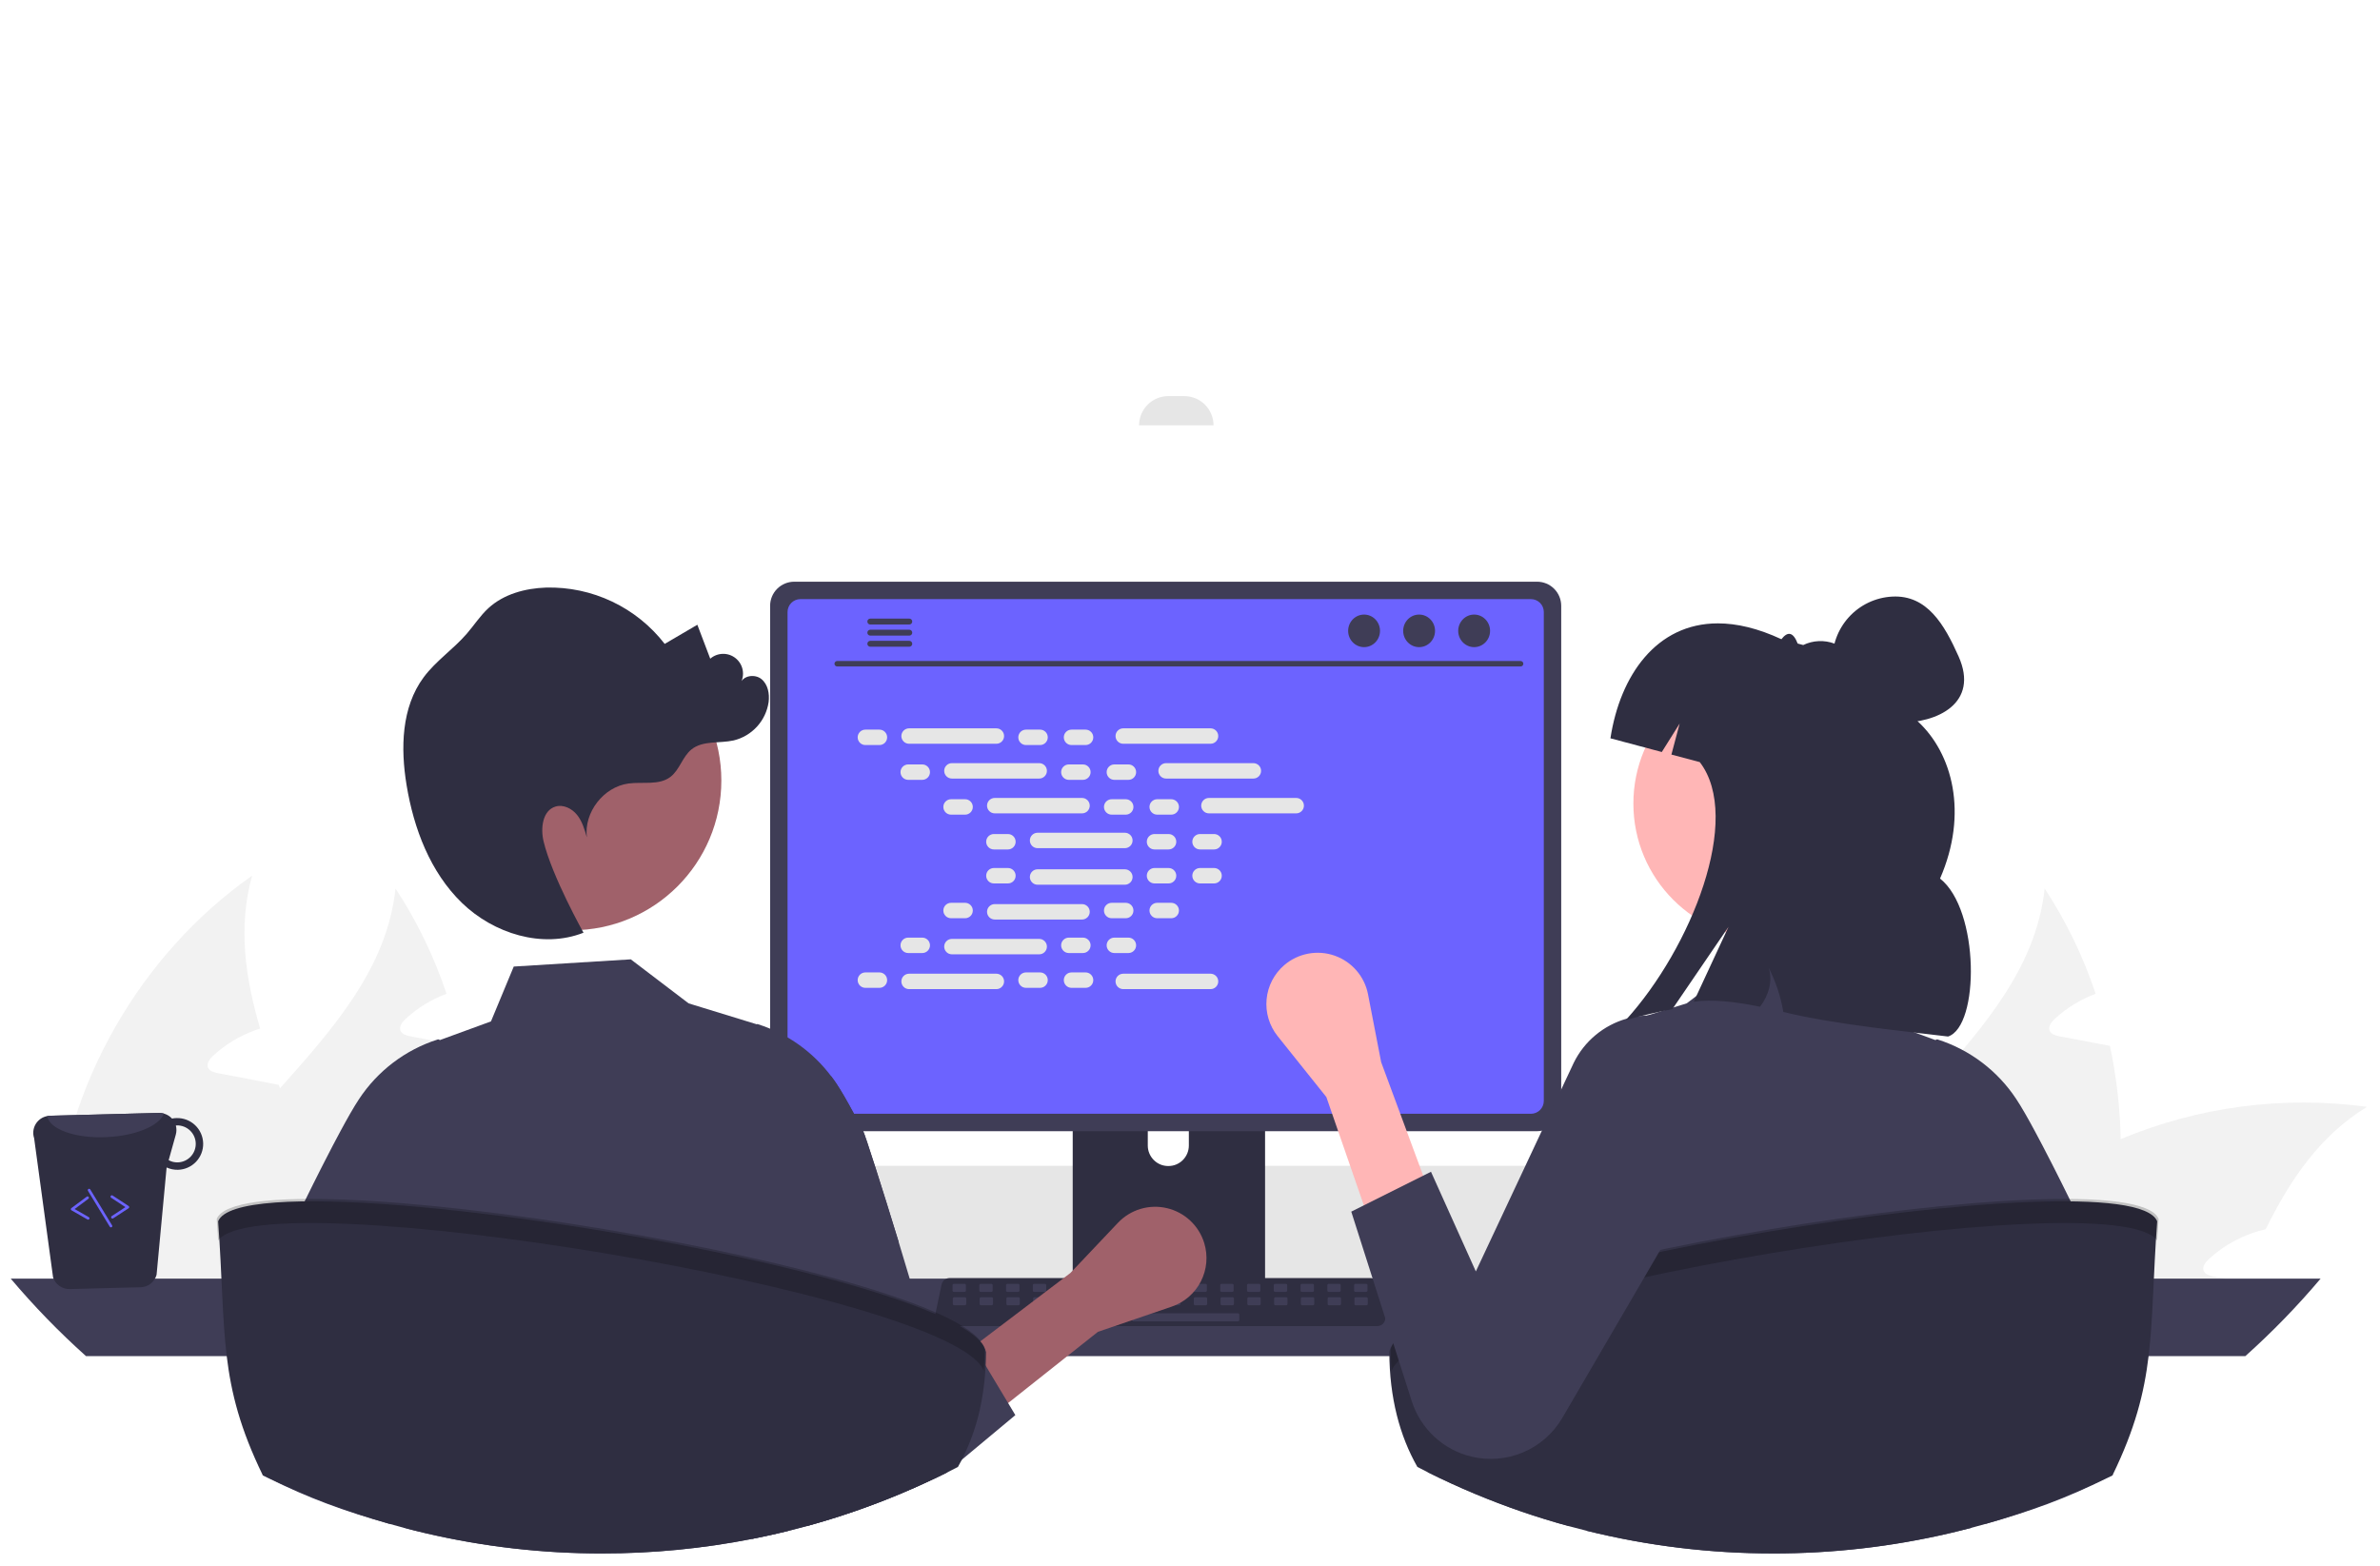 <svg width="889" height="585" viewBox="0 0 889 585" fill="none" xmlns="http://www.w3.org/2000/svg">
<g clip-path="url(#clip0_1_2)" filter="url(#filter0_d_1_2)">
<path d="M792.133 421.512C792.516 439.717 790.004 457.868 784.69 475.284C784.504 475.917 784.28 476.549 784.057 477.182H674.502C676.068 469.47 678.554 461.974 681.908 454.854C691.025 435.504 705.91 418.944 720.609 402.496C740.853 379.833 760.613 357.356 763.739 327.884C771.763 340.117 778.168 353.338 782.792 367.218C777.13 369.315 771.934 372.501 767.498 376.595C766.269 377.749 764.967 379.424 765.6 381.024C766.195 382.363 767.832 382.81 769.284 383.108C772.782 383.778 776.28 384.447 779.778 385.08C782.531 385.638 785.322 386.159 788.113 386.68C790.566 398.135 791.912 409.799 792.133 421.512V421.512Z" fill="#F2F2F2"/>
<path d="M884.16 409.455C866.596 420.135 855.432 436.657 846.315 455.152C838.381 456.96 831.056 460.808 825.066 466.316C823.801 467.47 822.498 469.144 823.168 470.744C823.726 472.084 825.401 472.531 826.852 472.828C830.313 473.498 833.848 474.168 837.309 474.801C836.974 475.582 836.639 476.401 836.304 477.182H720.2C725.47 470.074 731.307 463.404 737.653 457.236C739.03 455.859 740.444 454.557 741.895 453.217C756.695 439.841 773.69 429.116 792.133 421.512C821.186 409.366 852.958 405.203 884.16 409.455Z" fill="#F2F2F2"/>
<path d="M739.551 477.182H636.173C635.608 468.904 635.658 460.595 636.322 452.324C640.452 401.23 668.25 352.556 710.189 323.083C704.831 342.173 707.584 361.152 713.166 380.205C712.385 380.466 711.604 380.689 710.896 380.987C705.235 383.084 700.039 386.27 695.602 390.364C694.374 391.518 693.072 393.193 693.704 394.793C694.262 396.132 695.937 396.579 697.388 396.877C700.886 397.546 704.384 398.216 707.845 398.849C710.636 399.407 713.427 399.928 716.218 400.486C717.52 400.71 718.823 400.97 720.125 401.23C720.311 401.677 720.423 402.086 720.609 402.496C727.159 420.544 734.303 438.741 737.653 457.236C738.482 461.877 739.053 466.561 739.364 471.265C739.476 473.238 739.551 475.21 739.551 477.182Z" fill="#F2F2F2"/>
<path d="M176.133 421.512C176.516 439.717 174.004 457.868 168.69 475.284C168.504 475.917 168.28 476.549 168.057 477.182H58.502C60.068 469.47 62.554 461.974 65.908 454.854C75.025 435.504 89.91 418.944 104.609 402.496C124.853 379.833 144.613 357.356 147.739 327.884C155.763 340.117 162.168 353.338 166.792 367.218C161.13 369.315 155.934 372.501 151.498 376.595C150.269 377.749 148.967 379.424 149.6 381.024C150.195 382.363 151.832 382.81 153.284 383.108C156.782 383.778 160.28 384.447 163.778 385.08C166.531 385.638 169.322 386.159 172.113 386.68C174.566 398.135 175.912 409.799 176.133 421.512V421.512Z" fill="#F2F2F2"/>
<path d="M268.16 409.455C250.596 420.135 239.432 436.657 230.315 455.152C222.381 456.96 215.056 460.808 209.066 466.316C207.801 467.47 206.498 469.144 207.168 470.744C207.726 472.084 209.401 472.531 210.852 472.828C214.313 473.498 217.848 474.168 221.309 474.801C220.974 475.582 220.639 476.401 220.304 477.182H104.2C109.47 470.074 115.307 463.404 121.653 457.236C123.03 455.859 124.444 454.557 125.895 453.217C140.695 439.841 157.69 429.116 176.133 421.512C205.186 409.366 236.958 405.203 268.16 409.455V409.455Z" fill="#F2F2F2"/>
<path d="M123.551 477.182H20.173C19.608 468.904 19.658 460.595 20.322 452.324C24.452 401.23 52.25 352.556 94.189 323.083C88.831 342.173 91.584 361.152 97.166 380.205C96.385 380.466 95.604 380.689 94.897 380.987C89.235 383.084 84.039 386.27 79.602 390.364C78.374 391.518 77.072 393.193 77.704 394.793C78.262 396.132 79.937 396.579 81.388 396.877C84.886 397.546 88.384 398.216 91.845 398.849C94.636 399.407 97.427 399.928 100.218 400.486C101.52 400.71 102.823 400.97 104.125 401.23C104.311 401.677 104.423 402.086 104.609 402.496C111.159 420.544 118.303 438.741 121.653 457.236C122.482 461.877 123.053 466.561 123.364 471.265C123.476 473.238 123.551 475.21 123.551 477.182Z" fill="#F2F2F2"/>
<path d="M212.94 458.29C212.939 461.71 213.594 465.097 214.87 468.27C215.36 469.5 215.945 470.69 216.62 471.83C217.491 473.316 218.503 474.716 219.64 476.01C222.152 478.873 225.247 481.166 228.716 482.737C232.186 484.309 235.951 485.121 239.76 485.12H631.07C638.183 485.12 645.005 482.294 650.035 477.265C655.064 472.235 657.89 465.413 657.89 458.3C657.89 451.187 655.064 444.365 650.035 439.335C645.005 434.306 638.183 431.48 631.07 431.48H239.76C232.651 431.487 225.835 434.313 220.807 439.34C215.779 444.366 212.95 451.181 212.94 458.29V458.29Z" fill="#E6E6E6"/>
<path d="M453.29 154.885H425.481C425.481 151.987 426.632 149.209 428.681 147.16C430.73 145.111 433.509 143.96 436.406 143.96H442.365C443.8 143.96 445.22 144.243 446.546 144.792C447.871 145.341 449.076 146.145 450.09 147.16C451.104 148.174 451.909 149.379 452.458 150.704C453.007 152.029 453.29 153.45 453.29 154.885V154.885H453.29Z" fill="#E6E6E6"/>
<path d="M4 473.61C12.687 483.903 22.084 493.577 32.12 502.56H838.7C848.737 493.577 858.133 483.903 866.82 473.61H4Z" fill="#3F3D56"/>
<path d="M400.69 376.8V479.36H472.54V376.8C472.541 376.062 472.306 375.344 471.868 374.75C471.431 374.156 470.815 373.718 470.11 373.5C469.778 373.39 469.43 373.336 469.08 373.34H404.16C403.705 373.339 403.254 373.428 402.833 373.601C402.413 373.775 402.03 374.029 401.708 374.351C401.386 374.672 401.13 375.054 400.955 375.474C400.781 375.894 400.69 376.345 400.69 376.8V376.8ZM428.73 412.04C428.749 410.018 429.565 408.086 431.002 406.663C432.438 405.24 434.378 404.442 436.4 404.442C438.422 404.442 440.362 405.24 441.798 406.663C443.234 408.086 444.051 410.018 444.07 412.04V423.94C444.06 425.967 443.247 427.908 441.81 429.338C440.372 430.768 438.427 431.571 436.4 431.571C434.373 431.571 432.428 430.768 430.99 429.338C429.553 427.908 428.74 425.967 428.73 423.94V412.04Z" fill="#2F2E41"/>
<path d="M400.47 476.08V485.97C400.472 486.482 400.675 486.973 401.037 487.336C401.398 487.7 401.888 487.906 402.4 487.91H470.83C471.343 487.907 471.834 487.702 472.195 487.338C472.557 486.975 472.76 486.483 472.76 485.97V476.08H400.47Z" fill="#3F3D56"/>
<path d="M287.66 222.28V409.54C287.662 411.926 288.611 414.214 290.298 415.902C291.986 417.589 294.274 418.538 296.66 418.54H574.16C576.546 418.538 578.834 417.589 580.522 415.902C582.209 414.214 583.158 411.926 583.16 409.54V222.28C583.154 219.896 582.204 217.611 580.517 215.926C578.83 214.241 576.544 213.293 574.16 213.29H296.66C294.276 213.293 291.99 214.241 290.303 215.926C288.616 217.611 287.666 219.896 287.66 222.28V222.28Z" fill="#3F3D56"/>
<path d="M294.17 224.61V407.23C294.172 408.505 294.68 409.727 295.581 410.629C296.483 411.53 297.705 412.038 298.98 412.04H571.85C573.125 412.038 574.347 411.53 575.249 410.629C576.15 409.727 576.658 408.505 576.66 407.23V224.61C576.66 223.333 576.153 222.109 575.252 221.205C574.35 220.302 573.127 219.793 571.85 219.79H298.98C297.703 219.793 296.48 220.302 295.578 221.205C294.677 222.109 294.17 223.333 294.17 224.61V224.61Z" fill="#6C63FF"/>
<path d="M349.81 490.24C350.088 490.588 350.441 490.869 350.843 491.061C351.244 491.254 351.685 491.352 352.13 491.35H514.47C514.914 491.349 515.352 491.25 515.753 491.059C516.154 490.867 516.507 490.589 516.786 490.245C517.066 489.9 517.265 489.497 517.37 489.065C517.474 488.634 517.481 488.185 517.39 487.75L514.87 475.78C514.766 475.292 514.541 474.838 514.216 474.459C513.891 474.08 513.476 473.788 513.01 473.61C512.672 473.477 512.313 473.41 511.95 473.41H354.64C354.277 473.41 353.918 473.477 353.58 473.61C353.114 473.788 352.699 474.08 352.374 474.459C352.049 474.838 351.825 475.292 351.72 475.78L349.2 487.75C349.11 488.184 349.119 488.633 349.224 489.064C349.33 489.494 349.53 489.896 349.81 490.24Z" fill="#2F2E41"/>
<path d="M506.285 478.566H510.309C510.578 478.566 510.797 478.347 510.797 478.078V476.054C510.797 475.784 510.578 475.566 510.309 475.566H506.285C506.016 475.566 505.797 475.784 505.797 476.054V478.078C505.797 478.347 506.016 478.566 506.285 478.566Z" fill="#3F3D56"/>
<path d="M496.285 478.566H500.309C500.578 478.566 500.797 478.347 500.797 478.078V476.054C500.797 475.784 500.578 475.566 500.309 475.566H496.285C496.016 475.566 495.797 475.784 495.797 476.054V478.078C495.797 478.347 496.016 478.566 496.285 478.566Z" fill="#3F3D56"/>
<path d="M486.285 478.566H490.309C490.578 478.566 490.797 478.347 490.797 478.078V476.054C490.797 475.784 490.578 475.566 490.309 475.566H486.285C486.016 475.566 485.797 475.784 485.797 476.054V478.078C485.797 478.347 486.016 478.566 486.285 478.566Z" fill="#3F3D56"/>
<path d="M476.285 478.566H480.309C480.578 478.566 480.797 478.347 480.797 478.078V476.054C480.797 475.784 480.578 475.566 480.309 475.566H476.285C476.016 475.566 475.797 475.784 475.797 476.054V478.078C475.797 478.347 476.016 478.566 476.285 478.566Z" fill="#3F3D56"/>
<path d="M466.285 478.566H470.309C470.578 478.566 470.797 478.347 470.797 478.078V476.054C470.797 475.784 470.578 475.566 470.309 475.566H466.285C466.016 475.566 465.797 475.784 465.797 476.054V478.078C465.797 478.347 466.016 478.566 466.285 478.566Z" fill="#3F3D56"/>
<path d="M456.285 478.566H460.309C460.578 478.566 460.797 478.347 460.797 478.078V476.054C460.797 475.784 460.578 475.566 460.309 475.566H456.285C456.016 475.566 455.797 475.784 455.797 476.054V478.078C455.797 478.347 456.016 478.566 456.285 478.566Z" fill="#3F3D56"/>
<path d="M446.285 478.566H450.309C450.578 478.566 450.797 478.347 450.797 478.078V476.054C450.797 475.784 450.578 475.566 450.309 475.566H446.285C446.016 475.566 445.797 475.784 445.797 476.054V478.078C445.797 478.347 446.016 478.566 446.285 478.566Z" fill="#3F3D56"/>
<path d="M436.285 478.566H440.309C440.578 478.566 440.797 478.347 440.797 478.078V476.054C440.797 475.784 440.578 475.566 440.309 475.566H436.285C436.016 475.566 435.797 475.784 435.797 476.054V478.078C435.797 478.347 436.016 478.566 436.285 478.566Z" fill="#3F3D56"/>
<path d="M426.285 478.566H430.309C430.578 478.566 430.797 478.347 430.797 478.078V476.054C430.797 475.784 430.578 475.566 430.309 475.566H426.285C426.016 475.566 425.797 475.784 425.797 476.054V478.078C425.797 478.347 426.016 478.566 426.285 478.566Z" fill="#3F3D56"/>
<path d="M416.285 478.566H420.309C420.578 478.566 420.797 478.347 420.797 478.078V476.054C420.797 475.784 420.578 475.566 420.309 475.566H416.285C416.016 475.566 415.797 475.784 415.797 476.054V478.078C415.797 478.347 416.016 478.566 416.285 478.566Z" fill="#3F3D56"/>
<path d="M406.285 478.566H410.309C410.578 478.566 410.797 478.347 410.797 478.078V476.054C410.797 475.784 410.578 475.566 410.309 475.566H406.285C406.016 475.566 405.797 475.784 405.797 476.054V478.078C405.797 478.347 406.016 478.566 406.285 478.566Z" fill="#3F3D56"/>
<path d="M396.285 478.566H400.309C400.578 478.566 400.797 478.347 400.797 478.078V476.054C400.797 475.784 400.578 475.566 400.309 475.566H396.285C396.016 475.566 395.797 475.784 395.797 476.054V478.078C395.797 478.347 396.016 478.566 396.285 478.566Z" fill="#3F3D56"/>
<path d="M386.285 478.566H390.309C390.578 478.566 390.797 478.347 390.797 478.078V476.054C390.797 475.784 390.578 475.566 390.309 475.566H386.285C386.016 475.566 385.797 475.784 385.797 476.054V478.078C385.797 478.347 386.016 478.566 386.285 478.566Z" fill="#3F3D56"/>
<path d="M376.285 478.566H380.309C380.578 478.566 380.797 478.347 380.797 478.078V476.054C380.797 475.784 380.578 475.566 380.309 475.566H376.285C376.016 475.566 375.797 475.784 375.797 476.054V478.078C375.797 478.347 376.016 478.566 376.285 478.566Z" fill="#3F3D56"/>
<path d="M366.285 478.566H370.309C370.578 478.566 370.797 478.347 370.797 478.078V476.054C370.797 475.784 370.578 475.566 370.309 475.566H366.285C366.016 475.566 365.797 475.784 365.797 476.054V478.078C365.797 478.347 366.016 478.566 366.285 478.566Z" fill="#3F3D56"/>
<path d="M356.285 478.566H360.309C360.578 478.566 360.797 478.347 360.797 478.078V476.054C360.797 475.784 360.578 475.566 360.309 475.566H356.285C356.016 475.566 355.797 475.784 355.797 476.054V478.078C355.797 478.347 356.016 478.566 356.285 478.566Z" fill="#3F3D56"/>
<path d="M506.403 483.566H510.427C510.697 483.566 510.915 483.347 510.915 483.078V481.054C510.915 480.784 510.697 480.566 510.427 480.566H506.403C506.134 480.566 505.915 480.784 505.915 481.054V483.078C505.915 483.347 506.134 483.566 506.403 483.566Z" fill="#3F3D56"/>
<path d="M496.403 483.566H500.427C500.697 483.566 500.915 483.347 500.915 483.078V481.054C500.915 480.784 500.697 480.566 500.427 480.566H496.403C496.134 480.566 495.915 480.784 495.915 481.054V483.078C495.915 483.347 496.134 483.566 496.403 483.566Z" fill="#3F3D56"/>
<path d="M486.403 483.566H490.427C490.697 483.566 490.915 483.347 490.915 483.078V481.054C490.915 480.784 490.697 480.566 490.427 480.566H486.403C486.134 480.566 485.915 480.784 485.915 481.054V483.078C485.915 483.347 486.134 483.566 486.403 483.566Z" fill="#3F3D56"/>
<path d="M476.403 483.566H480.427C480.697 483.566 480.915 483.347 480.915 483.078V481.054C480.915 480.784 480.697 480.566 480.427 480.566H476.403C476.134 480.566 475.915 480.784 475.915 481.054V483.078C475.915 483.347 476.134 483.566 476.403 483.566Z" fill="#3F3D56"/>
<path d="M466.403 483.566H470.427C470.697 483.566 470.915 483.347 470.915 483.078V481.054C470.915 480.784 470.697 480.566 470.427 480.566H466.403C466.134 480.566 465.915 480.784 465.915 481.054V483.078C465.915 483.347 466.134 483.566 466.403 483.566Z" fill="#3F3D56"/>
<path d="M456.403 483.566H460.427C460.697 483.566 460.915 483.347 460.915 483.078V481.054C460.915 480.784 460.697 480.566 460.427 480.566H456.403C456.134 480.566 455.915 480.784 455.915 481.054V483.078C455.915 483.347 456.134 483.566 456.403 483.566Z" fill="#3F3D56"/>
<path d="M446.403 483.566H450.427C450.697 483.566 450.915 483.347 450.915 483.078V481.054C450.915 480.784 450.697 480.566 450.427 480.566H446.403C446.134 480.566 445.915 480.784 445.915 481.054V483.078C445.915 483.347 446.134 483.566 446.403 483.566Z" fill="#3F3D56"/>
<path d="M436.403 483.566H440.427C440.697 483.566 440.915 483.347 440.915 483.078V481.054C440.915 480.784 440.697 480.566 440.427 480.566H436.403C436.134 480.566 435.915 480.784 435.915 481.054V483.078C435.915 483.347 436.134 483.566 436.403 483.566Z" fill="#3F3D56"/>
<path d="M426.403 483.566H430.427C430.697 483.566 430.915 483.347 430.915 483.078V481.054C430.915 480.784 430.697 480.566 430.427 480.566H426.403C426.134 480.566 425.915 480.784 425.915 481.054V483.078C425.915 483.347 426.134 483.566 426.403 483.566Z" fill="#3F3D56"/>
<path d="M416.403 483.566H420.427C420.697 483.566 420.915 483.347 420.915 483.078V481.054C420.915 480.784 420.697 480.566 420.427 480.566H416.403C416.134 480.566 415.915 480.784 415.915 481.054V483.078C415.915 483.347 416.134 483.566 416.403 483.566Z" fill="#3F3D56"/>
<path d="M406.403 483.566H410.427C410.697 483.566 410.915 483.347 410.915 483.078V481.054C410.915 480.784 410.697 480.566 410.427 480.566H406.403C406.134 480.566 405.915 480.784 405.915 481.054V483.078C405.915 483.347 406.134 483.566 406.403 483.566Z" fill="#3F3D56"/>
<path d="M396.403 483.566H400.427C400.697 483.566 400.915 483.347 400.915 483.078V481.054C400.915 480.784 400.697 480.566 400.427 480.566H396.403C396.134 480.566 395.915 480.784 395.915 481.054V483.078C395.915 483.347 396.134 483.566 396.403 483.566Z" fill="#3F3D56"/>
<path d="M386.403 483.566H390.427C390.697 483.566 390.915 483.347 390.915 483.078V481.054C390.915 480.784 390.697 480.566 390.427 480.566H386.403C386.134 480.566 385.915 480.784 385.915 481.054V483.078C385.915 483.347 386.134 483.566 386.403 483.566Z" fill="#3F3D56"/>
<path d="M376.403 483.566H380.427C380.697 483.566 380.915 483.347 380.915 483.078V481.054C380.915 480.784 380.697 480.566 380.427 480.566H376.403C376.134 480.566 375.915 480.784 375.915 481.054V483.078C375.915 483.347 376.134 483.566 376.403 483.566Z" fill="#3F3D56"/>
<path d="M366.403 483.566H370.427C370.697 483.566 370.915 483.347 370.915 483.078V481.054C370.915 480.784 370.697 480.566 370.427 480.566H366.403C366.134 480.566 365.915 480.784 365.915 481.054V483.078C365.915 483.347 366.134 483.566 366.403 483.566Z" fill="#3F3D56"/>
<path d="M356.403 483.566H360.427C360.697 483.566 360.915 483.347 360.915 483.078V481.054C360.915 480.784 360.697 480.566 360.427 480.566H356.403C356.134 480.566 355.915 480.784 355.915 481.054V483.078C355.915 483.347 356.134 483.566 356.403 483.566Z" fill="#3F3D56"/>
<path d="M423.403 489.566H462.427C462.697 489.566 462.915 489.347 462.915 489.078V487.054C462.915 486.784 462.697 486.566 462.427 486.566H423.403C423.134 486.566 422.915 486.784 422.915 487.054V489.078C422.915 489.347 423.134 489.566 423.403 489.566Z" fill="#3F3D56"/>
<path d="M312.692 244.947H568.015C568.281 244.941 568.533 244.831 568.719 244.642C568.905 244.452 569.009 244.197 569.009 243.931C569.009 243.666 568.905 243.411 568.719 243.221C568.533 243.031 568.281 242.922 568.015 242.916H312.692C312.426 242.922 312.174 243.031 311.988 243.221C311.803 243.411 311.699 243.666 311.699 243.931C311.699 244.197 311.803 244.452 311.988 244.642C312.174 244.831 312.426 244.941 312.692 244.947V244.947Z" fill="#3F3D56"/>
<path d="M550.635 237.732C553.921 237.732 556.585 235.008 556.585 231.649C556.585 228.289 553.921 225.566 550.635 225.566C547.349 225.566 544.685 228.289 544.685 231.649C544.685 235.008 547.349 237.732 550.635 237.732Z" fill="#3F3D56"/>
<path d="M530.079 237.732C533.365 237.732 536.029 235.008 536.029 231.649C536.029 228.289 533.365 225.566 530.079 225.566C526.793 225.566 524.129 228.289 524.129 231.649C524.129 235.008 526.793 237.732 530.079 237.732Z" fill="#3F3D56"/>
<path d="M509.523 237.732C512.809 237.732 515.473 235.008 515.473 231.649C515.473 228.289 512.809 225.566 509.523 225.566C506.237 225.566 503.573 228.289 503.573 231.649C503.573 235.008 506.237 237.732 509.523 237.732Z" fill="#3F3D56"/>
<path d="M323.98 228.18C323.979 228.324 324.007 228.466 324.061 228.599C324.116 228.733 324.196 228.854 324.297 228.956C324.398 229.058 324.519 229.139 324.651 229.195C324.784 229.25 324.926 229.279 325.07 229.28H339.67C339.959 229.273 340.233 229.154 340.435 228.947C340.637 228.741 340.75 228.464 340.75 228.175C340.75 227.886 340.637 227.609 340.435 227.403C340.233 227.196 339.959 227.077 339.67 227.07H325.07C324.779 227.074 324.5 227.192 324.296 227.4C324.092 227.608 323.978 227.889 323.98 228.18V228.18Z" fill="#3F3D56"/>
<path d="M323.98 232.33C323.979 232.474 324.007 232.616 324.061 232.749C324.116 232.883 324.196 233.004 324.297 233.106C324.398 233.208 324.519 233.289 324.651 233.345C324.784 233.4 324.926 233.429 325.07 233.43H339.67C339.959 233.424 340.234 233.304 340.436 233.098C340.638 232.891 340.751 232.614 340.751 232.325C340.751 232.036 340.638 231.759 340.436 231.552C340.234 231.346 339.959 231.226 339.67 231.22H325.07C324.779 231.224 324.5 231.342 324.296 231.55C324.092 231.758 323.978 232.039 323.98 232.33V232.33Z" fill="#3F3D56"/>
<path d="M323.98 236.47C323.978 236.762 324.092 237.042 324.296 237.25C324.5 237.458 324.779 237.576 325.07 237.58H339.67C339.959 237.573 340.233 237.454 340.435 237.247C340.637 237.041 340.75 236.764 340.75 236.475C340.75 236.186 340.637 235.909 340.435 235.703C340.233 235.496 339.959 235.377 339.67 235.37H325.07C324.926 235.371 324.784 235.4 324.651 235.455C324.519 235.511 324.398 235.592 324.297 235.694C324.196 235.796 324.116 235.917 324.061 236.051C324.007 236.184 323.979 236.326 323.98 236.47V236.47Z" fill="#3F3D56"/>
<path d="M328.492 268.543H323.246C321.655 268.543 320.366 269.833 320.366 271.423C320.366 273.014 321.655 274.303 323.246 274.303H328.492C330.083 274.303 331.372 273.014 331.372 271.423C331.372 269.833 330.083 268.543 328.492 268.543Z" fill="#E6E6E6"/>
<path d="M388.492 268.543H383.246C381.655 268.543 380.366 269.833 380.366 271.423C380.366 273.014 381.655 274.303 383.246 274.303H388.492C390.083 274.303 391.372 273.014 391.372 271.423C391.372 269.833 390.083 268.543 388.492 268.543Z" fill="#E6E6E6"/>
<path d="M405.492 268.543H400.246C398.655 268.543 397.366 269.833 397.366 271.423C397.366 273.014 398.655 274.303 400.246 274.303H405.492C407.083 274.303 408.372 273.014 408.372 271.423C408.372 269.833 407.083 268.543 405.492 268.543Z" fill="#E6E6E6"/>
<path d="M372.172 268.063H339.566C337.976 268.063 336.686 269.353 336.686 270.943C336.686 272.534 337.976 273.823 339.566 273.823H372.172C373.762 273.823 375.052 272.534 375.052 270.943C375.052 269.353 373.762 268.063 372.172 268.063Z" fill="#E6E6E6"/>
<path d="M452.172 268.063H419.566C417.976 268.063 416.686 269.353 416.686 270.943C416.686 272.534 417.976 273.823 419.566 273.823H452.172C453.762 273.823 455.052 272.534 455.052 270.943C455.052 269.353 453.762 268.063 452.172 268.063Z" fill="#E6E6E6"/>
<path d="M344.492 281.543H339.246C337.655 281.543 336.366 282.833 336.366 284.423C336.366 286.014 337.655 287.303 339.246 287.303H344.492C346.083 287.303 347.372 286.014 347.372 284.423C347.372 282.833 346.083 281.543 344.492 281.543Z" fill="#E6E6E6"/>
<path d="M404.492 281.543H399.246C397.655 281.543 396.366 282.833 396.366 284.423C396.366 286.014 397.655 287.303 399.246 287.303H404.492C406.083 287.303 407.372 286.014 407.372 284.423C407.372 282.833 406.083 281.543 404.492 281.543Z" fill="#E6E6E6"/>
<path d="M421.492 281.543H416.246C414.655 281.543 413.366 282.833 413.366 284.423C413.366 286.014 414.655 287.303 416.246 287.303H421.492C423.083 287.303 424.372 286.014 424.372 284.423C424.372 282.833 423.083 281.543 421.492 281.543Z" fill="#E6E6E6"/>
<path d="M388.172 281.063H355.566C353.976 281.063 352.686 282.353 352.686 283.943C352.686 285.534 353.976 286.823 355.566 286.823H388.172C389.762 286.823 391.052 285.534 391.052 283.943C391.052 282.353 389.762 281.063 388.172 281.063Z" fill="#E6E6E6"/>
<path d="M468.172 281.063H435.566C433.976 281.063 432.686 282.353 432.686 283.943C432.686 285.534 433.976 286.823 435.566 286.823H468.172C469.762 286.823 471.052 285.534 471.052 283.943C471.052 282.353 469.762 281.063 468.172 281.063Z" fill="#E6E6E6"/>
<path d="M360.492 294.543H355.246C353.655 294.543 352.366 295.833 352.366 297.423C352.366 299.014 353.655 300.303 355.246 300.303H360.492C362.083 300.303 363.372 299.014 363.372 297.423C363.372 295.833 362.083 294.543 360.492 294.543Z" fill="#E6E6E6"/>
<path d="M420.492 294.543H415.246C413.655 294.543 412.366 295.833 412.366 297.423C412.366 299.014 413.655 300.303 415.246 300.303H420.492C422.083 300.303 423.372 299.014 423.372 297.423C423.372 295.833 422.083 294.543 420.492 294.543Z" fill="#E6E6E6"/>
<path d="M437.492 294.543H432.246C430.655 294.543 429.366 295.833 429.366 297.423C429.366 299.014 430.655 300.303 432.246 300.303H437.492C439.083 300.303 440.372 299.014 440.372 297.423C440.372 295.833 439.083 294.543 437.492 294.543Z" fill="#E6E6E6"/>
<path d="M404.172 294.063H371.566C369.976 294.063 368.686 295.353 368.686 296.943C368.686 298.534 369.976 299.823 371.566 299.823H404.172C405.762 299.823 407.052 298.534 407.052 296.943C407.052 295.353 405.762 294.063 404.172 294.063Z" fill="#E6E6E6"/>
<path d="M484.172 294.063H451.566C449.976 294.063 448.686 295.353 448.686 296.943C448.686 298.534 449.976 299.823 451.566 299.823H484.172C485.762 299.823 487.052 298.534 487.052 296.943C487.052 295.353 485.762 294.063 484.172 294.063Z" fill="#E6E6E6"/>
<path d="M376.492 307.543H371.246C369.655 307.543 368.366 308.833 368.366 310.423C368.366 312.014 369.655 313.303 371.246 313.303H376.492C378.083 313.303 379.372 312.014 379.372 310.423C379.372 308.833 378.083 307.543 376.492 307.543Z" fill="#E6E6E6"/>
<path d="M436.492 307.543H431.246C429.655 307.543 428.366 308.833 428.366 310.423C428.366 312.014 429.655 313.303 431.246 313.303H436.492C438.083 313.303 439.372 312.014 439.372 310.423C439.372 308.833 438.083 307.543 436.492 307.543Z" fill="#E6E6E6"/>
<path d="M453.492 307.543H448.246C446.655 307.543 445.366 308.833 445.366 310.423C445.366 312.014 446.655 313.303 448.246 313.303H453.492C455.083 313.303 456.372 312.014 456.372 310.423C456.372 308.833 455.083 307.543 453.492 307.543Z" fill="#E6E6E6"/>
<path d="M420.172 307.063H387.566C385.976 307.063 384.686 308.353 384.686 309.943C384.686 311.534 385.976 312.823 387.566 312.823H420.172C421.762 312.823 423.052 311.534 423.052 309.943C423.052 308.353 421.762 307.063 420.172 307.063Z" fill="#E6E6E6"/>
<path d="M388.492 359.237H383.246C381.655 359.237 380.366 360.526 380.366 362.117C380.366 363.707 381.655 364.997 383.246 364.997H388.492C390.083 364.997 391.372 363.707 391.372 362.117C391.372 360.526 390.083 359.237 388.492 359.237Z" fill="#E6E6E6"/>
<path d="M405.492 359.237H400.246C398.655 359.237 397.366 360.526 397.366 362.117C397.366 363.707 398.655 364.997 400.246 364.997H405.492C407.083 364.997 408.372 363.707 408.372 362.117C408.372 360.526 407.083 359.237 405.492 359.237Z" fill="#E6E6E6"/>
<path d="M452.172 359.717H419.566C417.976 359.717 416.686 361.006 416.686 362.597C416.686 364.188 417.976 365.477 419.566 365.477H452.172C453.762 365.477 455.052 364.188 455.052 362.597C455.052 361.006 453.762 359.717 452.172 359.717Z" fill="#E6E6E6"/>
<path d="M328.492 359.237H323.246C321.655 359.237 320.366 360.526 320.366 362.117C320.366 363.707 321.655 364.997 323.246 364.997H328.492C330.083 364.997 331.372 363.707 331.372 362.117C331.372 360.526 330.083 359.237 328.492 359.237Z" fill="#E6E6E6"/>
<path d="M372.172 359.717H339.566C337.976 359.717 336.686 361.006 336.686 362.597C336.686 364.188 337.976 365.477 339.566 365.477H372.172C373.762 365.477 375.052 364.188 375.052 362.597C375.052 361.006 373.762 359.717 372.172 359.717Z" fill="#E6E6E6"/>
<path d="M344.492 346.237H339.246C337.655 346.237 336.366 347.526 336.366 349.117C336.366 350.707 337.655 351.997 339.246 351.997H344.492C346.083 351.997 347.372 350.707 347.372 349.117C347.372 347.526 346.083 346.237 344.492 346.237Z" fill="#E6E6E6"/>
<path d="M404.492 346.237H399.246C397.655 346.237 396.366 347.526 396.366 349.117C396.366 350.707 397.655 351.997 399.246 351.997H404.492C406.083 351.997 407.372 350.707 407.372 349.117C407.372 347.526 406.083 346.237 404.492 346.237Z" fill="#E6E6E6"/>
<path d="M421.492 346.237H416.246C414.655 346.237 413.366 347.526 413.366 349.117C413.366 350.707 414.655 351.997 416.246 351.997H421.492C423.083 351.997 424.372 350.707 424.372 349.117C424.372 347.526 423.083 346.237 421.492 346.237Z" fill="#E6E6E6"/>
<path d="M388.172 346.717H355.566C353.976 346.717 352.686 348.006 352.686 349.597C352.686 351.188 353.976 352.477 355.566 352.477H388.172C389.762 352.477 391.052 351.188 391.052 349.597C391.052 348.006 389.762 346.717 388.172 346.717Z" fill="#E6E6E6"/>
<path d="M360.492 333.237H355.246C353.655 333.237 352.366 334.526 352.366 336.117C352.366 337.707 353.655 338.997 355.246 338.997H360.492C362.083 338.997 363.372 337.707 363.372 336.117C363.372 334.526 362.083 333.237 360.492 333.237Z" fill="#E6E6E6"/>
<path d="M420.492 333.237H415.246C413.655 333.237 412.366 334.526 412.366 336.117C412.366 337.707 413.655 338.997 415.246 338.997H420.492C422.083 338.997 423.372 337.707 423.372 336.117C423.372 334.526 422.083 333.237 420.492 333.237Z" fill="#E6E6E6"/>
<path d="M437.492 333.237H432.246C430.655 333.237 429.366 334.526 429.366 336.117C429.366 337.707 430.655 338.997 432.246 338.997H437.492C439.083 338.997 440.372 337.707 440.372 336.117C440.372 334.526 439.083 333.237 437.492 333.237Z" fill="#E6E6E6"/>
<path d="M404.172 333.717H371.566C369.976 333.717 368.686 335.006 368.686 336.597C368.686 338.188 369.976 339.477 371.566 339.477H404.172C405.762 339.477 407.052 338.188 407.052 336.597C407.052 335.006 405.762 333.717 404.172 333.717Z" fill="#E6E6E6"/>
<path d="M376.492 320.237H371.246C369.655 320.237 368.366 321.526 368.366 323.117C368.366 324.707 369.655 325.997 371.246 325.997H376.492C378.083 325.997 379.372 324.707 379.372 323.117C379.372 321.526 378.083 320.237 376.492 320.237Z" fill="#E6E6E6"/>
<path d="M436.492 320.237H431.246C429.655 320.237 428.366 321.526 428.366 323.117C428.366 324.707 429.655 325.997 431.246 325.997H436.492C438.083 325.997 439.372 324.707 439.372 323.117C439.372 321.526 438.083 320.237 436.492 320.237Z" fill="#E6E6E6"/>
<path d="M453.492 320.237H448.246C446.655 320.237 445.366 321.526 445.366 323.117C445.366 324.707 446.655 325.997 448.246 325.997H453.492C455.083 325.997 456.372 324.707 456.372 323.117C456.372 321.526 455.083 320.237 453.492 320.237Z" fill="#E6E6E6"/>
<path d="M420.172 320.717H387.566C385.976 320.717 384.686 322.006 384.686 323.597C384.686 325.188 385.976 326.477 387.566 326.477H420.172C421.762 326.477 423.052 325.188 423.052 323.597C423.052 322.006 421.762 320.717 420.172 320.717Z" fill="#E6E6E6"/>
<path d="M353.912 545.952C353.692 546.062 353.472 546.172 353.252 546.272C351.862 546.962 350.462 547.642 349.052 548.312C344.832 550.322 340.559 552.232 336.232 554.042C324.848 558.804 313.166 562.822 301.262 566.072C299.262 553.602 297.322 524.192 295.462 502.562C295.112 498.492 294.762 494.702 294.412 491.352C294.08 486.954 293.448 482.584 292.522 478.272C292.431 477.934 292.3 477.609 292.132 477.302C292.322 479.032 292.522 484.192 292.712 491.352C292.812 494.702 292.902 498.492 293.002 502.562C293.472 523.382 293.962 551.712 294.452 567.842C293.062 568.182 291.662 568.522 290.262 568.842C289.382 569.052 288.492 569.252 287.602 569.442C286.522 569.682 285.442 569.922 284.362 570.142C283.232 570.382 282.102 570.612 280.972 570.832C262.506 574.46 243.731 576.282 224.912 576.272C223.662 576.272 222.422 576.262 221.172 576.252C220.792 576.252 220.412 576.242 220.022 576.232C218.922 576.212 217.782 576.192 216.622 576.162C194.383 575.547 172.289 572.363 150.782 566.672L151.652 502.562L151.802 491.352L151.862 487.102C151.367 488.469 151.07 489.901 150.982 491.352C150.632 494.082 150.272 497.952 149.912 502.562C148.542 520.322 147.132 548.972 145.672 565.272C128.382 560.352 115.742 555.862 99.942 547.962C99.332 547.662 98.712 547.352 98.102 547.042C98.212 546.272 98.332 545.502 98.442 544.712C100.232 532.272 98.122 516.082 100.102 502.562C101.612 492.132 103.172 482.112 104.742 473.612C106.642 463.382 108.572 455.342 110.482 451.432C112.682 446.922 114.882 442.482 117.012 438.232C117.932 436.402 118.835 434.605 119.722 432.842C120.202 431.892 120.682 430.952 121.152 430.032C123.292 425.842 125.312 421.972 127.162 418.542C128.462 416.132 129.662 413.952 130.762 412.042C132.052 409.792 133.192 407.932 134.132 406.522C141.075 395.998 151.406 388.161 163.412 384.312L163.712 384.232L164.002 384.352L164.332 384.502L183.392 377.532L191.902 357.042L235.612 354.352L242.672 359.722L246.282 362.472L250.132 365.402L257.212 370.792L259.222 371.412L262.212 372.332L282.662 378.612L282.872 378.522L283.172 378.602C294.097 382.099 303.661 388.916 310.532 398.102C311.212 398.982 311.842 399.892 312.452 400.812C314.112 403.272 316.352 407.162 318.992 412.042C320.082 414.052 321.232 416.232 322.442 418.542C323.172 419.932 329.472 439.592 335.602 459.672C341.332 478.472 346.912 497.642 347.642 502.562C347.772 503.472 347.912 504.392 348.042 505.302C348.872 510.992 349.692 516.722 350.482 522.312C351.652 530.602 352.792 538.602 353.882 545.752C353.892 545.822 353.902 545.882 353.912 545.952Z" fill="#3F3D56"/>
<path opacity="0.2" d="M307.59 473.566L299.093 440.774L291.59 469.07L307.59 473.566Z" fill="black"/>
<path d="M19.829 473.186C20.27 474.469 21.106 475.579 22.216 476.357C23.327 477.135 24.656 477.541 26.012 477.517L52.504 476.835C53.87 476.808 55.191 476.34 56.269 475.501C57.347 474.662 58.124 473.496 58.485 472.178L62.234 432.091C63.564 432.693 65.012 432.991 66.472 432.962C69.033 432.897 71.465 431.818 73.23 429.961C74.996 428.105 75.952 425.622 75.888 423.061C75.823 420.499 74.744 418.068 72.887 416.302C71.031 414.537 68.549 413.581 65.987 413.645C65.403 413.643 64.821 413.704 64.251 413.826C63.63 413.154 62.876 412.62 62.036 412.258C61.197 411.896 60.291 411.713 59.377 411.723L18.626 412.775C18.288 412.787 17.952 412.829 17.621 412.9C16.727 413.066 15.88 413.422 15.135 413.944C14.391 414.466 13.767 415.141 13.305 415.924C12.843 416.707 12.555 417.58 12.459 418.484C12.362 419.388 12.461 420.302 12.748 421.164L19.829 473.186ZM63.003 429.369L65.67 419.816C65.974 418.713 65.981 417.549 65.691 416.442C65.82 416.441 65.934 416.38 66.064 416.38C67.893 416.342 69.662 417.031 70.984 418.296C72.306 419.56 73.073 421.298 73.115 423.127C73.158 424.956 72.474 426.727 71.213 428.053C69.951 429.378 68.216 430.149 66.387 430.197C65.205 430.234 64.035 429.948 63.003 429.369V429.369Z" fill="#2F2E41"/>
<path d="M17.621 412.9C18.489 417.864 28.25 421.353 39.987 420.747C50.78 420.25 59.604 416.46 61.221 411.968C60.623 411.791 60.001 411.708 59.377 411.723L18.626 412.775C18.288 412.787 17.952 412.829 17.621 412.9V412.9Z" fill="#3F3D56"/>
<path d="M42.138 451.158C42.192 451.144 42.243 451.122 42.289 451.091L48.042 447.325C48.112 447.28 48.169 447.218 48.208 447.145C48.248 447.072 48.269 446.99 48.269 446.907C48.269 446.824 48.248 446.743 48.208 446.67C48.169 446.597 48.112 446.535 48.042 446.489L42.062 442.573C42.008 442.536 41.946 442.511 41.882 442.499C41.817 442.486 41.751 442.487 41.686 442.5C41.622 442.513 41.56 442.539 41.506 442.576C41.452 442.613 41.405 442.66 41.369 442.715C41.333 442.77 41.308 442.832 41.296 442.897C41.283 442.961 41.284 443.028 41.298 443.092C41.311 443.157 41.337 443.218 41.375 443.272C41.412 443.326 41.459 443.373 41.515 443.408L46.855 446.907L41.742 450.255C41.642 450.319 41.57 450.417 41.536 450.53C41.502 450.644 41.51 450.765 41.557 450.874C41.605 450.982 41.689 451.07 41.796 451.122C41.902 451.174 42.023 451.187 42.138 451.158H42.138Z" fill="#6C63FF"/>
<path d="M33.051 451.577C33.148 451.552 33.235 451.499 33.301 451.425C33.368 451.351 33.41 451.259 33.424 451.16C33.437 451.061 33.421 450.961 33.377 450.871C33.333 450.782 33.264 450.708 33.177 450.658L27.874 447.618L33 443.811C33.052 443.771 33.097 443.722 33.131 443.666C33.164 443.61 33.187 443.547 33.196 443.482C33.206 443.417 33.202 443.351 33.186 443.288C33.17 443.224 33.142 443.164 33.103 443.112C33.064 443.059 33.015 443.014 32.958 442.981C32.902 442.947 32.84 442.925 32.775 442.915C32.71 442.906 32.644 442.909 32.58 442.925C32.516 442.941 32.456 442.969 32.404 443.009L26.665 447.271C26.599 447.321 26.545 447.386 26.51 447.461C26.475 447.536 26.459 447.619 26.464 447.702C26.469 447.785 26.494 447.865 26.538 447.936C26.582 448.006 26.642 448.065 26.714 448.106L32.68 451.526C32.792 451.59 32.925 451.608 33.051 451.577V451.577Z" fill="#6C63FF"/>
<path d="M41.566 454.458C41.614 454.445 41.66 454.426 41.703 454.4C41.759 454.366 41.808 454.321 41.847 454.268C41.885 454.215 41.913 454.155 41.929 454.091C41.944 454.027 41.947 453.961 41.937 453.896C41.927 453.831 41.904 453.769 41.87 453.713L33.715 440.304C33.645 440.192 33.534 440.111 33.406 440.08C33.277 440.049 33.141 440.07 33.028 440.139C32.916 440.208 32.834 440.319 32.803 440.447C32.771 440.576 32.792 440.712 32.86 440.825L41.016 454.233C41.072 454.324 41.155 454.395 41.254 454.436C41.353 454.476 41.462 454.484 41.566 454.458V454.458Z" fill="#6C63FF"/>
<path d="M789.149 547.04C788.539 547.35 787.919 547.66 787.309 547.96C771.509 555.86 758.869 560.35 741.579 565.27C740.119 548.97 738.709 520.32 737.339 502.56C736.979 497.95 736.619 494.08 736.269 491.35C736.181 489.898 735.884 488.467 735.389 487.1L735.449 491.35L735.599 502.56L736.469 566.67C714.962 572.361 692.868 575.545 670.629 576.16C669.469 576.19 668.329 576.21 667.229 576.23C666.839 576.24 666.459 576.25 666.079 576.25C664.829 576.26 663.589 576.27 662.339 576.27C638.903 576.287 615.552 573.457 592.799 567.84C593.289 551.71 593.779 523.38 594.249 502.56C594.349 498.49 594.439 494.7 594.539 491.35C594.729 484.19 594.929 479.03 595.119 477.3C594.951 477.607 594.82 477.932 594.729 478.27C593.803 482.582 593.171 486.952 592.839 491.35C592.489 494.7 592.139 498.49 591.789 502.56C589.929 524.19 587.989 553.6 585.989 566.07C574.085 562.82 562.403 558.802 551.019 554.04C545.019 551.54 539.126 548.843 533.339 545.95C534.439 538.75 535.589 530.68 536.769 522.31C537.689 515.82 538.639 509.15 539.609 502.56C541.109 492.38 592.069 382.45 604.079 378.6L604.379 378.52L604.589 378.61L625.039 372.33L628.029 371.41L630.039 370.79L637.119 365.4L640.969 362.47L644.579 359.72L651.639 354.35L695.349 357.04L703.859 377.53L722.919 384.5L723.249 384.35L723.539 384.23L723.839 384.31C735.845 388.159 746.176 395.996 753.119 406.52C754.059 407.93 755.199 409.79 756.489 412.04C757.589 413.95 758.789 416.13 760.089 418.54C761.939 421.97 763.959 425.84 766.099 430.03C766.569 430.95 767.049 431.89 767.529 432.84C768.419 434.6 769.322 436.397 770.239 438.23C772.369 442.48 774.569 446.92 776.769 451.43C778.679 455.34 780.609 463.38 782.509 473.61C784.079 482.11 785.639 492.13 787.149 502.56C789.129 516.08 787.019 532.27 788.809 544.71C788.919 545.5 789.039 546.27 789.149 547.04Z" fill="#3F3D56"/>
<path d="M660.954 346.995C689.03 346.995 711.791 324.234 711.791 296.158C711.791 268.082 689.03 245.322 660.954 245.322C632.878 245.322 610.118 268.082 610.118 296.158C610.118 324.234 632.878 346.995 660.954 346.995Z" fill="#FFB6B6"/>
<path opacity="0.2" d="M579.659 473.566L588.156 440.774L595.659 469.07L579.659 473.566Z" fill="black"/>
<path d="M805.769 452.2C802.729 494.08 805.879 512.52 789.099 547.05C773.832 554.523 757.929 560.62 741.579 565.27C739.879 565.75 738.176 566.217 736.469 566.67C714.962 572.361 692.868 575.545 670.629 576.16C669.469 576.19 668.329 576.21 667.229 576.23C666.839 576.24 666.459 576.25 666.079 576.25C664.829 576.26 663.589 576.27 662.339 576.27C638.903 576.287 615.552 573.457 592.799 567.84C590.519 567.28 588.249 566.69 585.989 566.07C574.085 562.82 562.404 558.802 551.019 554.04C545.019 551.54 539.126 548.843 533.339 545.95C532.029 545.29 530.719 544.63 529.429 543.95C522.799 532.29 519.029 518.11 518.949 501.07C523.539 471.71 795.629 426.88 805.769 452.2Z" fill="#2F2E41"/>
<path opacity="0.2" d="M805.761 459.372C805.917 456.779 806.09 454.101 806.293 451.312C796.153 425.992 524.063 470.822 519.473 500.182C519.485 502.874 519.6 505.486 519.794 508.037C530.909 479.059 789.399 436.451 805.761 459.372Z" fill="black"/>
<path d="M512.182 454.175L534.516 443.008L515.905 392.758L511 367.416C510.363 364.123 508.872 361.056 506.678 358.52C504.484 355.984 501.663 354.068 498.496 352.964C495.33 351.86 491.929 351.606 488.633 352.228C485.338 352.85 482.264 354.326 479.718 356.508V356.508C475.944 359.742 473.575 364.316 473.11 369.264C472.645 374.211 474.121 379.146 477.225 383.027L495.432 405.786L512.182 454.175Z" fill="#FFB6B6"/>
<path d="M534.516 433.703L504.738 448.592L527.336 519.401C528.959 524.486 531.868 529.065 535.782 532.694C539.695 536.324 544.48 538.881 549.672 540.117C556.074 541.642 562.796 541.087 568.862 538.535C574.928 535.982 580.023 531.564 583.41 525.92L643.334 423.206C647.581 416.129 648.892 407.671 646.987 399.64C645.082 391.609 640.112 384.641 633.139 380.224V380.224C629.388 377.849 625.18 376.29 620.787 375.649C616.395 375.008 611.916 375.299 607.643 376.503C603.37 377.707 599.399 379.797 595.988 382.638C592.576 385.478 589.801 389.005 587.843 392.989L551.267 470.926L534.516 433.703Z" fill="#3F3D56"/>
<path d="M213.508 343.487C244.4 343.487 269.443 318.444 269.443 287.552C269.443 256.66 244.4 231.617 213.508 231.617C182.616 231.617 157.573 256.66 157.573 287.552C157.573 318.444 182.616 343.487 213.508 343.487Z" fill="#A0616A"/>
<path d="M158.244 249.006C162.792 242.876 169.329 238.518 174.329 232.751C177.072 229.587 179.35 226.002 182.435 223.169C188.165 217.906 196.179 215.749 203.955 215.481C212.477 215.262 220.931 217.052 228.632 220.707C236.334 224.362 243.067 229.779 248.286 236.519C252.351 234.136 256.415 231.753 260.48 229.37C262.086 233.597 263.691 237.823 265.297 242.05C266.615 240.904 268.296 240.262 270.042 240.238C271.788 240.213 273.486 240.808 274.835 241.916C276.185 243.024 277.099 244.574 277.414 246.291C277.73 248.008 277.428 249.782 276.561 251.298C277.528 248.309 281.96 247.674 284.403 249.649C286.847 251.624 287.501 255.137 287.102 258.253C286.602 261.672 285.091 264.863 282.762 267.416C280.434 269.969 277.396 271.767 274.038 272.579C268.733 273.761 262.56 272.519 258.315 275.912C254.911 278.631 253.884 283.583 250.411 286.213C246.131 289.453 240.081 287.955 234.761 288.671C225.453 289.924 218.083 299.444 219.201 308.769C218.359 305.826 217.474 302.799 215.563 300.409C213.651 298.018 210.432 296.402 207.5 297.281C202.654 298.733 201.862 305.338 203.036 310.259C206.151 323.309 217.955 344.403 217.955 344.403C202.628 350.449 184.367 344.732 172.54 333.259C160.714 321.786 154.555 305.54 151.872 289.283C149.596 275.497 149.919 260.227 158.244 249.006Z" fill="#2F2E41"/>
<path d="M724.662 324.182C735.304 299.784 729.275 277.333 716.302 265.422V265.412C711.202 253.982 704.422 245.162 696.662 243.092C692.912 240.682 689.272 237.852 685.232 236.412C683.35 235.708 681.345 235.392 679.338 235.483C677.33 235.574 675.362 236.07 673.552 236.942L671.492 236.392C669.742 231.922 667.692 231.832 665.412 234.772C656.632 230.682 648.722 228.852 641.682 228.852C618.722 228.852 605.142 248.292 601.542 271.792L620.732 276.902L627.402 266.272L624.322 277.862L634.912 280.672C651.032 301.662 631.742 350.082 607.292 377.022C613.112 375.412 618.909 374.052 624.682 372.942L645.662 342.182L632.662 370.182C639.412 369.192 648.022 370.142 657.432 372.052C660.602 367.912 662.272 362.392 660.632 357.472C663.313 362.661 665.163 368.239 666.112 374.002C685.972 378.852 713.062 381.342 727.662 383.182C739.458 379.332 739.49 335.842 724.662 324.182Z" fill="#2F2E41"/>
<path d="M731.585 241.191C739.38 258.644 723.652 266.151 709.244 265.939C696.225 265.747 685.16 256.601 684.496 243.597C684.176 237.353 686.351 231.238 690.541 226.596C694.731 221.955 700.593 219.168 706.837 218.849C719.84 218.185 726.276 229.302 731.585 241.191Z" fill="#2F2E41"/>
<path d="M369.982 525.309L357.142 503.893L399.834 471.505L417.584 452.764C419.89 450.33 422.794 448.543 426.007 447.582C429.22 446.622 432.629 446.521 435.893 447.291C439.157 448.061 442.162 449.673 444.607 451.968C447.053 454.263 448.853 457.159 449.828 460.368V460.368C451.274 465.123 450.815 470.253 448.55 474.676C446.284 479.099 442.389 482.469 437.686 484.074L410.104 493.491L369.982 525.309Z" fill="#A0616A"/>
<path d="M379.262 524.602L359.272 541.262L353.882 545.752L353.252 546.272C351.862 546.962 350.462 547.642 349.052 548.312C344.832 550.322 340.559 552.232 336.232 554.042C324.848 558.804 313.166 562.822 301.262 566.072C299.002 566.692 296.732 567.282 294.452 567.842C293.062 568.182 291.662 568.522 290.262 568.842C289.382 569.052 288.492 569.252 287.602 569.442C286.522 569.682 285.442 569.922 284.362 570.142C283.232 570.382 282.102 570.612 280.972 570.832C277.931 567.939 275.511 564.458 273.857 560.6C272.203 556.743 271.351 552.589 271.352 548.392C271.352 548.122 271.352 547.842 271.362 547.562L274.572 465.232L275.992 428.742C276.211 420.49 279.648 412.651 285.57 406.9C291.491 401.148 299.427 397.941 307.682 397.962C308.642 397.962 309.592 398.012 310.532 398.102C311.212 398.982 311.842 399.892 312.452 400.812C314.112 403.272 316.352 407.162 318.992 412.042C320.082 414.052 321.232 416.232 322.442 418.542C323.172 419.932 329.472 439.592 335.602 459.672L332.902 480.642L328.022 518.442L348.042 505.302L362.142 496.042L363.812 498.832L368.162 506.092L376.562 520.092L379.262 524.602Z" fill="#3F3D56"/>
<path d="M368.302 501.072C368.292 502.772 368.252 504.442 368.162 506.092C367.954 510.644 367.426 515.175 366.582 519.652C365.202 527.171 362.739 534.45 359.272 541.262C358.812 542.172 358.322 543.072 357.822 543.952C356.532 544.632 355.222 545.292 353.912 545.952C353.692 546.062 353.472 546.172 353.252 546.272C347.682 549.042 342.009 551.632 336.232 554.042C324.848 558.804 313.166 562.822 301.262 566.072C299.002 566.692 296.732 567.282 294.452 567.842C290.002 568.942 285.509 569.939 280.972 570.832C262.506 574.46 243.731 576.282 224.912 576.272C223.662 576.272 222.422 576.262 221.172 576.252C220.792 576.252 220.412 576.242 220.022 576.232C218.922 576.212 217.782 576.192 216.622 576.162C194.383 575.547 172.289 572.363 150.782 566.672C149.072 566.222 147.369 565.756 145.672 565.272C129.322 560.622 113.419 554.525 98.152 547.052C81.372 512.522 84.522 494.082 81.482 452.202C87.722 436.612 193.292 447.622 274.572 465.232C296.632 470.012 316.892 475.282 332.902 480.642C349.442 486.172 361.432 491.792 366.132 497.072C367.23 498.165 367.985 499.556 368.302 501.072V501.072Z" fill="#2F2E41"/>
<path opacity="0.2" d="M81.488 459.372C81.333 456.779 81.159 454.101 80.957 451.312C91.097 425.992 363.187 470.822 367.777 500.182C367.764 502.874 367.649 505.486 367.455 508.037C356.34 479.059 97.85 436.451 81.488 459.372Z" fill="black"/>
</g>
<defs>
<filter id="filter0_d_1_2" x="0" y="0" width="888.16" height="584.272" filterUnits="userSpaceOnUse" color-interpolation-filters="sRGB">
<feFlood flood-opacity="0" result="BackgroundImageFix"/>
<feColorMatrix in="SourceAlpha" type="matrix" values="0 0 0 0 0 0 0 0 0 0 0 0 0 0 0 0 0 0 127 0" result="hardAlpha"/>
<feOffset dy="4"/>
<feGaussianBlur stdDeviation="2"/>
<feComposite in2="hardAlpha" operator="out"/>
<feColorMatrix type="matrix" values="0 0 0 0 0 0 0 0 0 0 0 0 0 0 0 0 0 0 0.25 0"/>
<feBlend mode="normal" in2="BackgroundImageFix" result="effect1_dropShadow_1_2"/>
<feBlend mode="normal" in="SourceGraphic" in2="effect1_dropShadow_1_2" result="shape"/>
</filter>
<clipPath id="clip0_1_2">
<rect width="880.16" height="576.272" fill="white" transform="translate(4)"/>
</clipPath>
</defs>
</svg>
